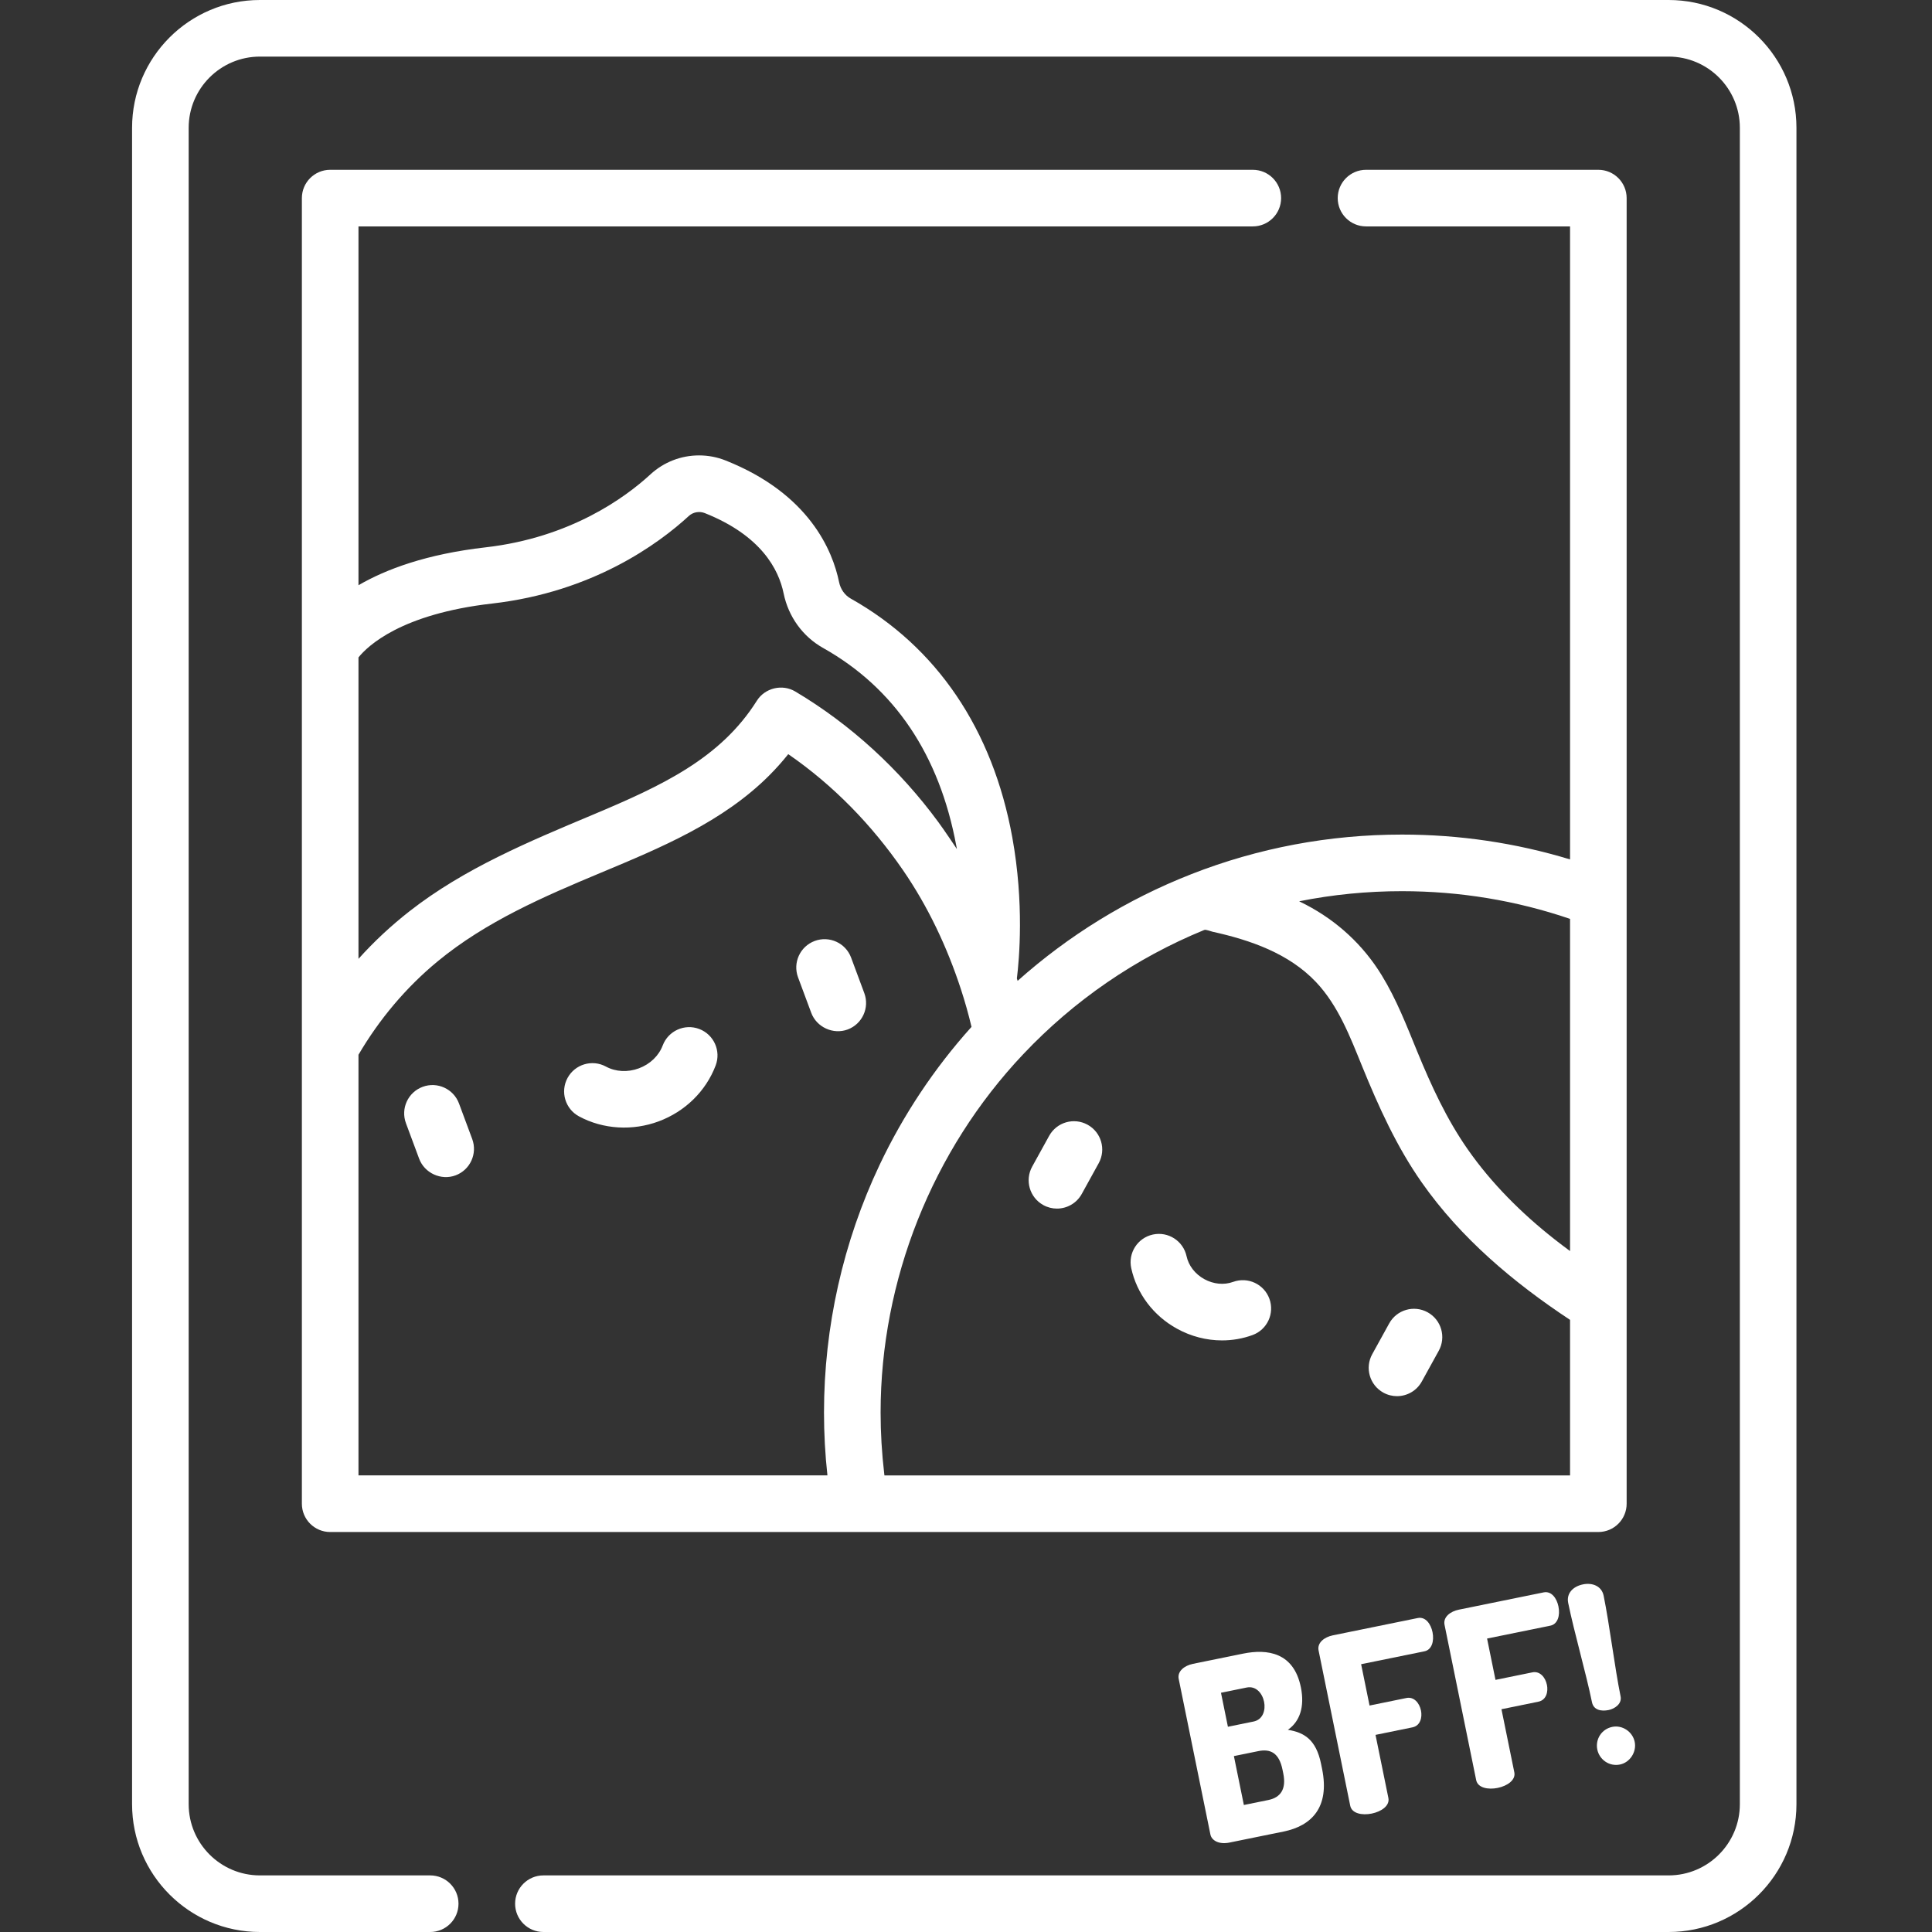 <?xml version="1.0"?>
<svg xmlns="http://www.w3.org/2000/svg" height="512px" viewBox="-35 0 512 512" width="512px"><rect x="-35" y="0" width="512" height="512" fill="#333333" stroke="none"/><path d="m109.008 512h298.195c18.68 0 33.875-15.195 33.875-33.871v-444.258c0-18.676-15.195-33.871-33.875-33.871h-373.332c-18.676 0-33.871 15.195-33.871 33.871v444.258c0 18.676 15.195 33.871 33.871 33.871h45.137c4.145 0 7.5-3.359 7.5-7.5s-3.355-7.5-7.5-7.5h-45.137c-10.406 0-18.871-8.465-18.871-18.871v-444.258c0-10.406 8.465-18.871 18.871-18.871h373.332c10.41 0 18.875 8.465 18.875 18.871v444.258c0 10.406-8.465 18.871-18.875 18.871h-298.195c-4.141 0-7.5 3.359-7.5 7.5s3.359 7.5 7.5 7.5zm0 0" fill="#FFFFFF"/><path d="m241.484 319.355c1.148.633 2.395.934 3.617.934 2.645 0 5.207-1.402 6.574-3.879l4.496-8.156c2-3.625.684-8.188-2.945-10.188-3.625-2-8.188-.684-10.188 2.945l-4.5 8.152c-2 3.629-.68 8.191 2.945 10.191zm0 0" fill="#FFFFFF"/><path d="m331.602 369.062c1.145.633 2.391.934 3.613.934 2.645 0 5.207-1.398 6.574-3.879l4.496-8.152c2.004-3.629.684-8.191-2.941-10.191-3.629-2-8.191-.684-10.191 2.945l-4.496 8.152c-2.004 3.625-.684 8.191 2.945 10.191zm0 0" fill="#FFFFFF"/><path d="m276.906 352.113c3.734 2.062 7.852 3.109 11.949 3.109 2.738 0 5.469-.469 8.066-1.414 3.895-1.414 5.902-5.715 4.488-9.609-1.414-3.891-5.715-5.902-9.609-4.488-2.422.883-5.211.613-7.652-.73-2.438-1.344-4.152-3.562-4.699-6.082-.883-4.047-4.879-6.613-8.922-5.734-4.051.883-6.617 4.875-5.734 8.922 1.469 6.75 5.883 12.594 12.113 16.027zm0 0" fill="#FFFFFF"/><path d="m297.008 60c4.145 0 7.5-3.359 7.5-7.5s-3.355-7.5-7.5-7.5h-244.508c-4.141 0-7.5 3.359-7.5 7.5v346c0 4.141 3.359 7.5 7.5 7.5h336.078c4.145 0 7.5-3.359 7.5-7.5v-346c0-4.141-3.359-7.5-7.5-7.5h-61.57c-4.141 0-7.5 3.359-7.5 7.5s3.359 7.5 7.5 7.5h54.07v167.754c-14.379-4.371-29.312-6.582-44.539-6.582-19.277 0-38.074 3.531-55.867 10.504v.004c-17.02 6.668-32.527 16.25-45.992 28.258-.066-.215-.129-.43-.195-.645.625-5.051 1.957-19.906-1.215-37.375-5.188-28.586-19.996-50.473-42.824-63.293-1.57-.883-2.691-2.473-3.082-4.359-1.688-8.242-7.836-23.387-30.047-32.223-2.262-.902-4.637-1.355-7.062-1.355-4.781 0-9.348 1.781-12.863 5.012-6.656 6.125-21.18 16.777-43.703 19.352-15.66 1.789-26.398 5.801-33.688 10.043v-95.094zm-237.008 331v-111.48c5.508-9.395 12.57-17.816 20.977-24.75 12.805-10.562 28.129-17.168 43.309-23.508 15.855-6.625 32.246-13.418 44.59-25.785 1.746-1.75 3.426-3.621 5.02-5.621.02.016.039.027.059.043 11.93 8.234 22.105 18.73 30.316 30.656 6.672 9.688 11.762 20.496 15.402 31.664 1.066 3.262 1.996 6.57 2.789 9.91-.035.039-.066.078-.102.117-9.762 10.859-17.977 23.219-24.23 36.406-9.707 20.457-14.762 43.039-14.762 65.676 0 5.562.301 11.141.91 16.668h-124.277zm276.539-154.828c15.289 0 30.246 2.465 44.539 7.34v88.031c-1.418-1.047-2.824-2.109-4.211-3.199-8.594-6.773-16.586-14.699-22.898-23.75-5.586-7.98-9.664-16.863-13.352-25.844-.012-.027-.023-.055-.035-.082-2.809-6.867-5.512-13.848-9.402-20.191-4.887-8-11.766-14.359-20.062-18.703-.598-.312-1.203-.621-1.832-.922 8.914-1.785 18.023-2.68 27.254-2.68zm-52.402 10.277c.434-.18 1.699.359 2.199.469 10 2.203 20.23 5.734 27.434 13.355 5.895 6.242 9.035 14.512 12.219 22.332 4.363 10.711 9.145 21.297 15.816 30.797 10.359 14.754 24.238 26.426 39.176 36.312.035.02.066.043.098.062v41.223h-181.695c-.023-.176-.039-.348-.062-.523-.625-5.355-.953-10.754-.953-16.148 0-34.988 13.66-69.457 37.824-94.98 13.438-14.219 29.703-25.422 47.945-32.898zm-188.746-86.5c26.746-3.055 44.156-15.852 52.156-23.211 1.117-1.031 2.789-1.332 4.227-.762 14.879 5.922 19.578 14.852 20.898 21.301 1.262 6.152 5.062 11.41 10.43 14.426 18.949 10.645 30.836 28.293 35.328 52.453.055.285.105.57.156.852-.199-.309-3.434-5.148-4.949-7.184-10.191-13.859-23.086-25.773-37.883-34.57-3.453-2.055-8.043-.949-10.184 2.449-9.648 15.328-25.23 22.547-43.398 30.184-16.918 7.109-34.086 14.211-48.66 25.613-4.855 3.801-9.395 8.016-13.512 12.605v-79.883c2.438-3.031 11.277-11.516 35.391-14.273zm0 0" fill="#FFFFFF"/><path d="m86.641 292.438c-1.445-3.883-5.762-5.859-9.645-4.414-3.883 1.445-5.859 5.762-4.414 9.645 0 0 3.492 9.387 3.496 9.402 1.426 3.828 5.832 5.836 9.645 4.414 3.883-1.441 5.859-5.762 4.414-9.645zm0 0" fill="#FFFFFF"/><path d="m189.633 272.828c3.883-1.445 5.859-5.762 4.414-9.645l-3.496-9.406c-1.445-3.879-5.766-5.855-9.645-4.414-3.883 1.445-5.859 5.766-4.414 9.648 0 0 3.492 9.387 3.496 9.402 1.422 3.82 5.832 5.832 9.645 4.414zm0 0" fill="#FFFFFF"/><path d="m150.301 272.688c-3.871-1.465-8.203.484-9.672 4.359-1.043 2.754-3.344 4.965-6.312 6.07-2.969 1.105-6.156.934-8.746-.469-3.645-1.973-8.195-.617-10.168 3.023-1.973 3.645-.617 8.195 3.023 10.168 6.449 3.492 14.277 3.883 21.121 1.336 7.023-2.613 12.531-8.016 15.109-14.816 1.469-3.875-.48-8.203-4.355-9.672zm0 0" fill="#FFFFFF"/><path d="m309.738 447.125c-1.875-9.203-8.832-10.215-15.312-8.895l-13.285 2.707c-2.203.449-4.195 1.934-3.77 4.008l8.398 41.211c.328 1.621 2.305 2.703 5.027 2.148l14.383-2.93c7.324-1.492 12.273-6.348 10.188-16.59l-.277-1.359c-1.32-6.48-4.531-8.32-8.789-9.008 3.133-2.188 4.508-6.047 3.438-11.293zm-19.328 10.484-1.836-9.008 6.805-1.387c2.465-.5 4.156 1.516 4.617 3.785.449 2.203-.316 4.723-2.781 5.223zm10.707 19.414-6.48 1.32-2.641-12.961 6.48-1.32c3.238-.66 5.5.5 6.398 4.906l.211 1.035c.844 4.148-.73 6.359-3.969 7.02zm0 0" fill="#FFFFFF"/><path d="m344.629 432.523c-.426-2.074-1.793-4.16-3.934-3.723l-22.484 4.582c-2.203.449-4.195 1.934-3.773 4.008l8.387 41.148c.422 2.07 3.16 2.594 5.688 2.078 2.527-.512 4.844-2.066 4.422-4.137l-3.41-16.719 9.785-1.996c2.141-.438 2.625-2.695 2.266-4.445-.422-2.074-1.906-3.727-3.852-3.332l-9.781 1.996-2.23-10.953 16.781-3.418c1.945-.395 2.625-2.695 2.137-5.09zm0 0" fill="#FFFFFF"/><path d="m378.004 425.723c-.422-2.074-1.793-4.16-3.93-3.723l-22.484 4.582c-2.207.449-4.195 1.934-3.773 4.008l8.383 41.148c.422 2.074 3.164 2.594 5.691 2.078 2.523-.512 4.84-2.066 4.418-4.137l-3.406-16.719 9.785-1.996c2.141-.438 2.625-2.695 2.266-4.445-.422-2.07-1.906-3.727-3.848-3.332l-9.785 1.996-2.23-10.953 16.781-3.418c1.941-.395 2.621-2.695 2.133-5.09zm0 0" fill="#FFFFFF"/><path d="m391.297 453.18c1.555-.316 3.586-1.605 3.176-3.617-1.57-7.711-2.922-18.977-4.492-26.688-.516-2.527-2.945-3.516-5.469-3-2.66.539-4.441 2.387-3.926 4.914 1.57 7.715 4.734 18.609 6.305 26.32.41 2.008 2.332 2.492 4.406 2.07zm0 0" fill="#FFFFFF"/><path d="m394.305 467.617c2.66-.543 4.449-3.336 3.91-5.992-.555-2.723-3.285-4.527-5.941-3.984-2.852.582-4.527 3.285-3.973 6.004.539 2.656 3.152 4.555 6.004 3.973zm0 0" fill="#FFFFFF"/></svg>
